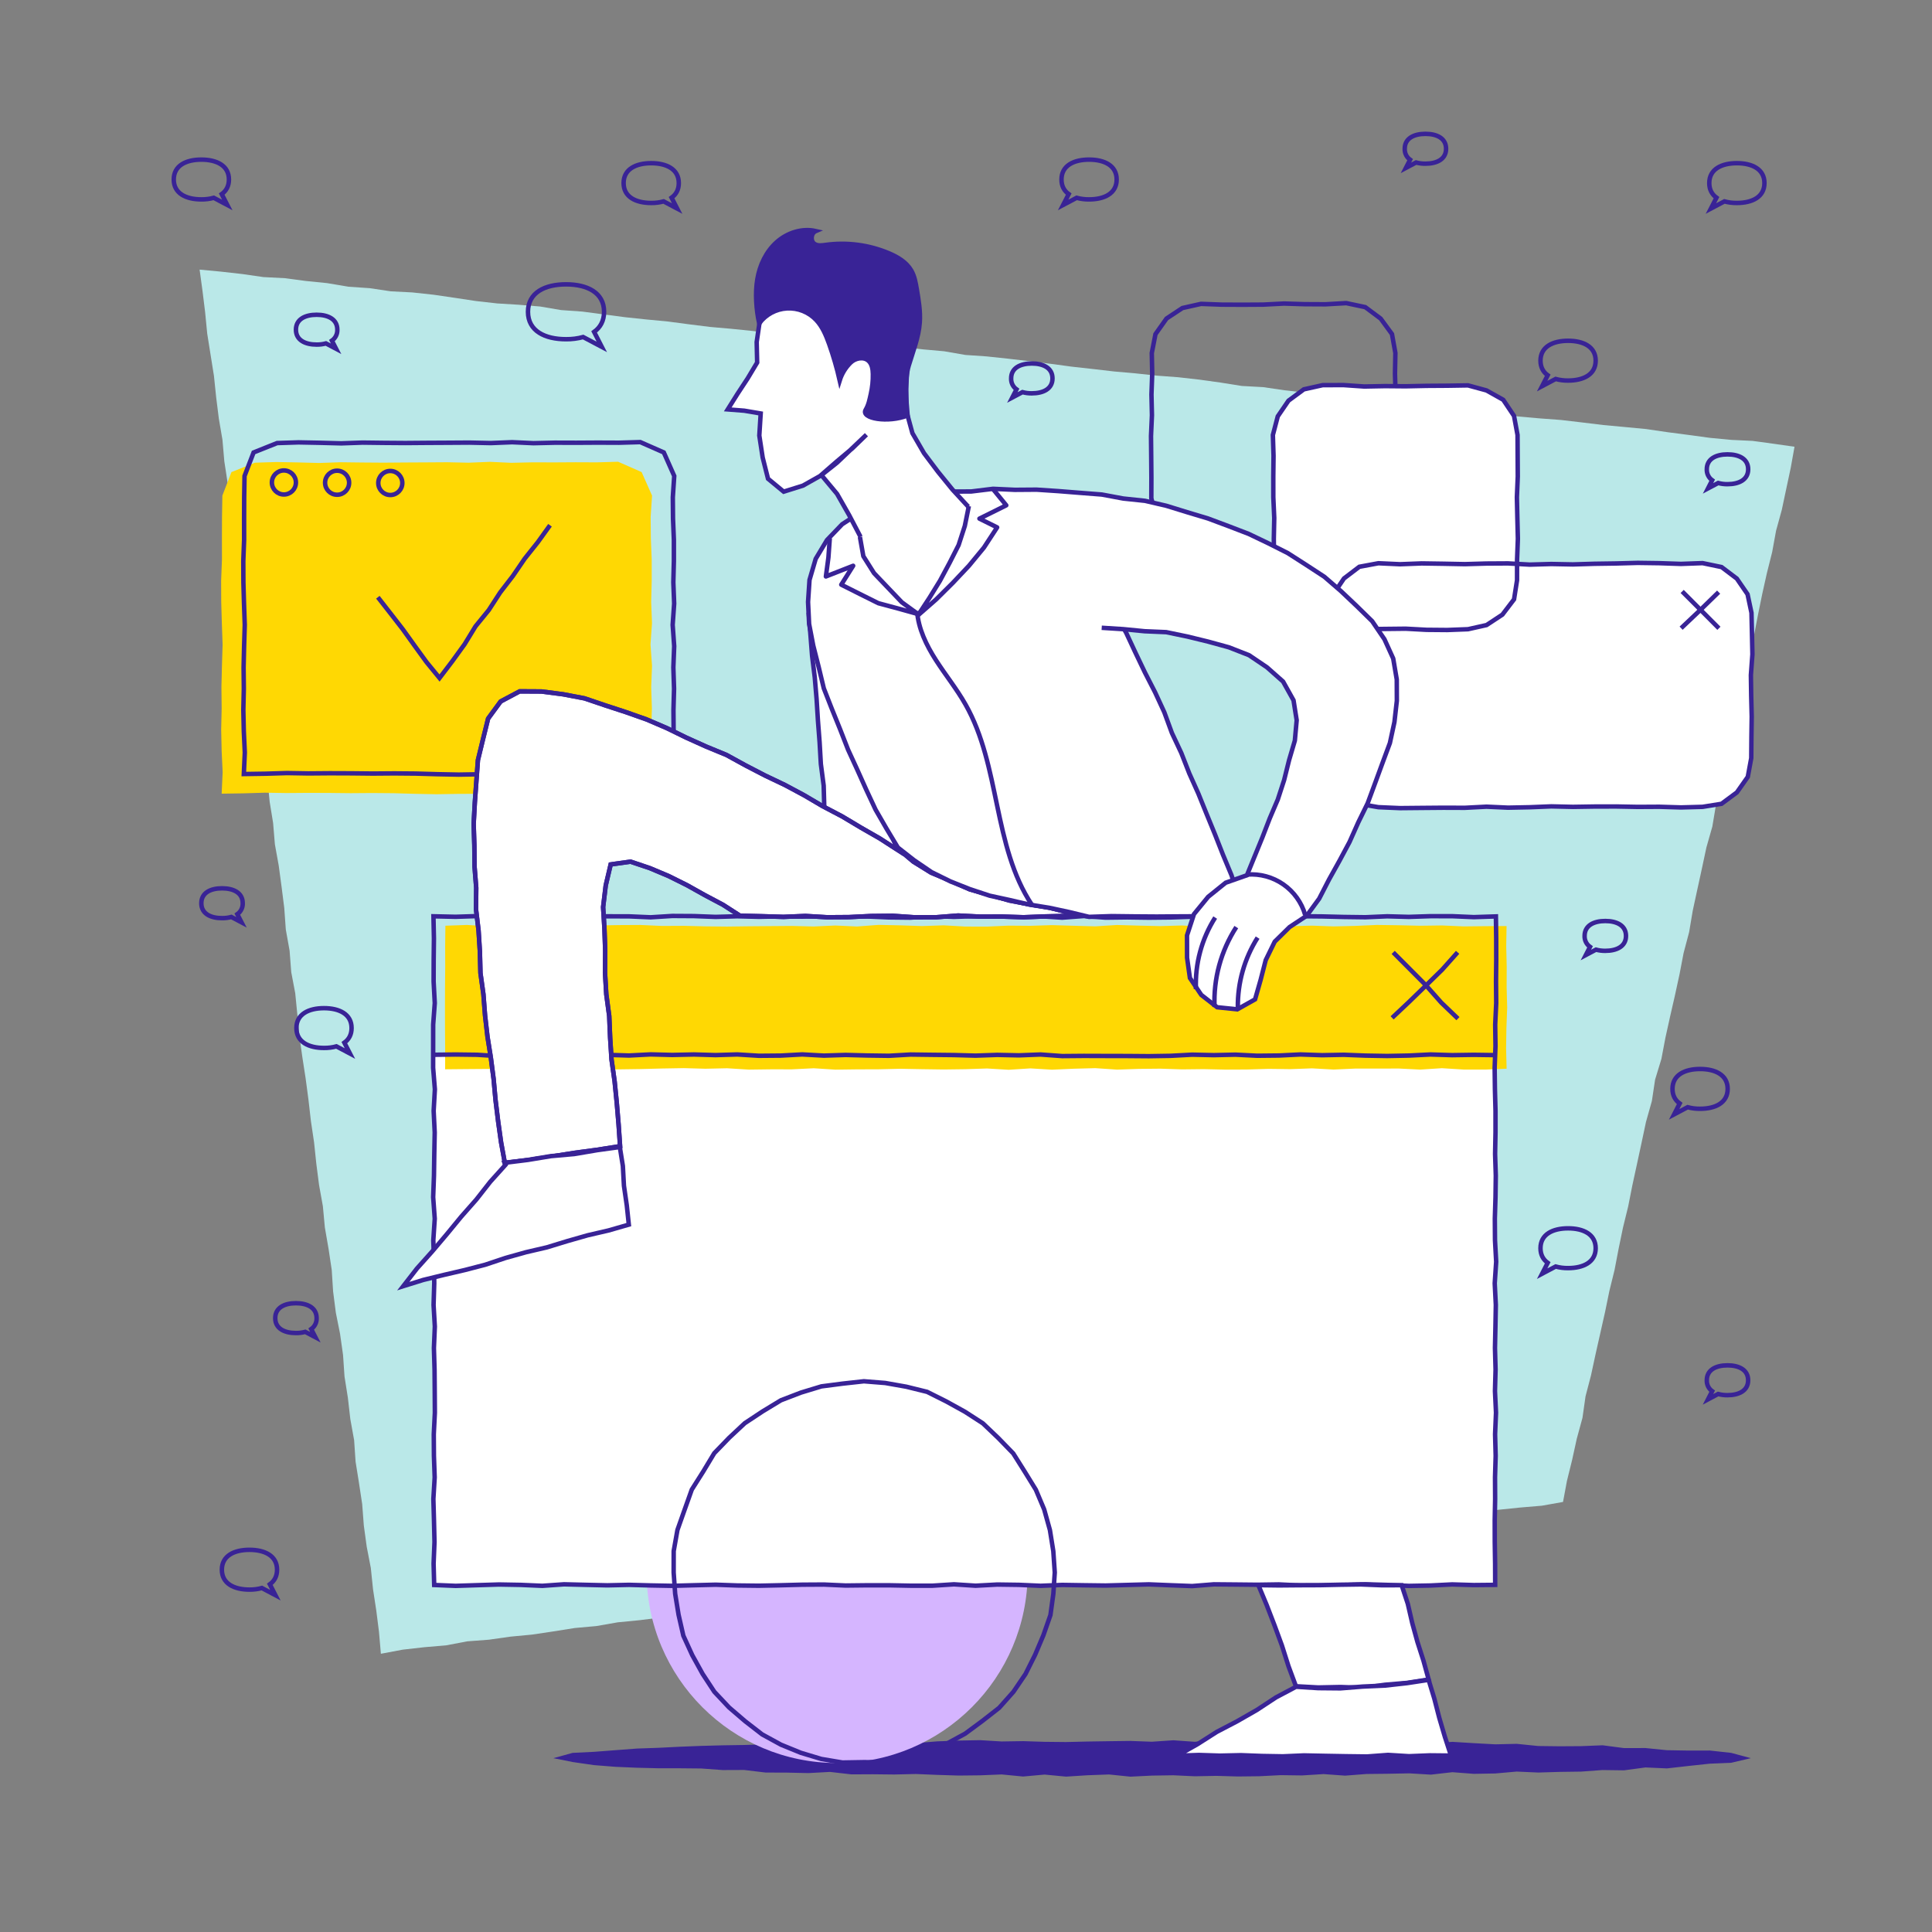 <svg width="303" height="303" viewBox="0 0 303 303" fill="none" xmlns="http://www.w3.org/2000/svg">
<rect x="0" y="0" width="303" height="303" fill="#808080" stroke="none"/>
<g clip-path="url(#clip0_398_2302)">
<path d="M31.305 42.285L34.638 42.599L37.972 42.975L41.297 43.454L44.654 43.628L47.982 44.067L51.322 44.405L54.636 44.967L57.988 45.196L61.31 45.691L64.668 45.862L68.004 46.224L71.327 46.71L74.649 47.213L77.984 47.588L81.339 47.794L84.685 48.068L87.999 48.63L91.351 48.868L94.678 49.309L98.007 49.745L101.345 50.099L104.687 50.417L108.016 50.856L111.346 51.273L114.691 51.566L118.03 51.907L121.363 52.308L124.717 52.519L128.028 53.119L131.362 53.505L134.71 53.761L138.062 54.001L141.392 54.422L144.729 54.79L148.072 55.09L151.385 55.666L154.738 55.896L158.075 56.251L161.41 56.64L164.741 57.054L168.069 57.503L171.404 57.873L174.737 58.26L178.083 58.555L181.419 58.912L184.769 59.162L188.104 59.539L191.43 60.001L194.749 60.53L198.105 60.715L201.428 61.202L204.762 61.585L208.105 61.907L211.451 62.194L214.796 62.48L218.108 63.06L221.443 63.453L224.786 63.763L228.121 64.143L231.452 64.568L234.796 64.873L238.123 65.32L241.469 65.616L244.819 65.866L248.153 66.257L251.486 66.663L254.829 66.971L258.17 67.29L261.495 67.778L264.824 68.213L268.152 68.666L271.494 68.987L274.855 69.146L278.184 69.599L281.437 70.064L280.853 73.333L280.146 76.649L279.442 79.965L278.543 83.238L277.935 86.577L277.109 89.866L276.371 93.175L275.694 96.497L275.056 99.827L274.113 103.091L273.392 106.405L272.907 109.769L272.1 113.062L271.222 116.341L270.495 119.653L269.885 122.988L269.111 126.289L268.548 129.636L267.619 132.903L266.912 136.218L266.189 139.531L265.473 142.843L264.909 146.192L264.041 149.472L263.403 152.802L262.683 156.115L261.927 159.42L261.195 162.731L260.563 166.064L259.573 169.317L259.067 172.676L258.146 175.945L257.442 179.261L256.727 182.576L256.007 185.889L255.349 189.216L254.541 192.51L253.853 195.831L253.216 199.162L252.404 202.454L251.723 205.776L250.978 209.084L250.233 212.392L249.519 215.706L248.661 218.99L248.184 222.357L247.29 225.633L246.565 228.946L245.75 232.238L245.132 235.553L241.804 236.145L238.416 236.43L235.036 236.779L231.669 237.229L228.302 237.68L224.946 238.21L221.555 238.479L218.195 238.995L214.825 239.409L211.473 239.986L208.107 240.44L204.712 240.675L201.349 241.153L197.987 241.642L194.626 242.14L191.245 242.491L187.886 242.992L184.495 243.268L181.141 243.814L177.753 244.111L174.405 244.709L171.023 245.03L167.642 245.37L164.288 245.931L160.9 246.213L157.558 246.848L154.182 247.233L150.803 247.59L147.441 248.071L144.064 248.453L140.703 248.947L137.332 249.372L133.952 249.713L130.599 250.285L127.225 250.685L123.866 251.193L120.499 251.643L117.113 251.949L113.746 252.402L110.383 252.894L106.989 253.127L103.633 253.68L100.264 254.103L96.88 254.433L93.531 255.019L90.144 255.324L86.787 255.858L83.426 256.36L80.043 256.68L76.677 257.159L73.286 257.414L69.94 258.048L66.552 258.335L63.174 258.718L59.735 259.364L59.435 255.911L59.011 252.571L58.502 249.243L58.154 245.893L57.514 242.582L57.058 239.247L56.802 235.884L56.297 232.555L55.766 229.229L55.538 225.864L54.94 222.546L54.557 219.202L54.03 215.875L53.802 212.51L53.33 209.177L52.67 205.867L52.241 202.529L52.026 199.161L51.524 195.831L50.949 192.51L50.635 189.156L50.037 185.84L49.608 182.5L49.256 179.15L48.761 175.82L48.377 172.474L47.935 169.137L47.42 165.808L46.954 162.474L46.634 159.12L46.302 155.769L45.675 152.455L45.417 149.094L44.823 145.777L44.583 142.413L44.16 139.073L43.711 135.737L43.111 132.419L42.831 129.061L42.291 125.737L41.962 122.384L41.528 119.045L40.968 115.724L40.649 112.369L40.156 109.038L39.688 105.703L39.103 102.386L38.689 99.043L38.22 95.709L37.842 92.363L37.47 89.016L37.039 85.676L36.627 82.335L35.993 79.021L35.688 75.664L35.179 72.336L34.889 68.979L34.322 65.657L33.903 62.316L33.556 58.964L33.025 55.638L32.497 52.311L32.17 48.957L31.758 45.614L31.305 42.285Z" fill="#BAE8E8"/>
<path d="M88.771 44.594C92.066 44.594 94.737 45.867 94.737 48.894C94.737 50.319 94.147 51.354 93.177 52.053L94.382 54.403L91.457 52.859C90.582 53.096 89.678 53.211 88.771 53.2C85.475 53.2 82.804 51.928 82.804 48.899C82.804 45.871 85.475 44.594 88.771 44.594Z" stroke="#392396" stroke-width="0.701" stroke-miterlimit="10"/>
<path d="M31.576 25.033C33.961 25.033 35.904 25.956 35.904 28.151C35.904 29.183 35.474 29.935 34.772 30.442L35.646 32.146L33.525 31.024C32.89 31.196 32.234 31.279 31.576 31.271C29.191 31.271 27.25 30.348 27.25 28.152C27.25 25.957 29.187 25.033 31.576 25.033Z" stroke="#392396" stroke-width="0.701" stroke-miterlimit="10"/>
<path d="M50.814 158.114C53.198 158.114 55.14 159.037 55.14 161.232C55.14 162.266 54.712 163.017 54.008 163.523L54.883 165.228L52.762 164.105C52.127 164.277 51.471 164.36 50.814 164.352C48.429 164.352 46.486 163.429 46.486 161.234C46.486 159.039 48.423 158.114 50.814 158.114Z" stroke="#392396" stroke-width="0.701" stroke-miterlimit="10"/>
<path d="M39.123 243.062C41.508 243.062 43.451 243.985 43.451 246.18C43.451 247.214 43.022 247.965 42.319 248.471L43.193 250.176L41.072 249.053C40.437 249.226 39.781 249.309 39.123 249.302C36.739 249.302 34.796 248.377 34.796 246.182C34.796 243.986 36.733 243.062 39.123 243.062Z" stroke="#392396" stroke-width="0.701" stroke-miterlimit="10"/>
<path d="M251.763 144.443C249.97 144.443 248.517 145.134 248.517 146.781C248.504 147.115 248.575 147.448 248.723 147.747C248.871 148.047 249.092 148.305 249.366 148.498L248.711 149.777L250.301 148.936C250.778 149.065 251.27 149.127 251.763 149.121C253.555 149.121 255.008 148.429 255.008 146.782C255.008 145.136 253.555 144.443 251.763 144.443Z" stroke="#392396" stroke-width="0.701" stroke-miterlimit="10"/>
<path d="M270.926 71.261C269.134 71.261 267.68 71.954 267.68 73.601C267.667 73.934 267.737 74.266 267.884 74.566C268.031 74.866 268.25 75.124 268.522 75.318L267.874 76.592L269.465 75.75C269.941 75.878 270.433 75.941 270.926 75.935C272.719 75.935 274.171 75.242 274.171 73.597C274.171 71.951 272.719 71.261 270.926 71.261Z" stroke="#392396" stroke-width="0.701" stroke-miterlimit="10"/>
<path d="M34.822 139.316C36.615 139.316 38.067 140.009 38.067 141.655C38.08 141.99 38.009 142.322 37.861 142.622C37.712 142.922 37.492 143.18 37.218 143.372L37.875 144.65L36.284 143.809C35.808 143.938 35.316 144 34.822 143.994C33.029 143.994 31.576 143.301 31.576 141.655C31.576 140.01 33.029 139.316 34.822 139.316Z" stroke="#392396" stroke-width="0.701" stroke-miterlimit="10"/>
<path d="M46.41 204.385C48.203 204.385 49.656 205.078 49.656 206.725C49.669 207.059 49.598 207.391 49.45 207.691C49.301 207.99 49.081 208.249 48.808 208.442L49.463 209.72L47.872 208.878C47.396 209.007 46.904 209.069 46.41 209.063C44.619 209.063 43.166 208.37 43.166 206.725C43.166 205.079 44.619 204.385 46.41 204.385Z" stroke="#392396" stroke-width="0.701" stroke-miterlimit="10"/>
<path d="M102.129 25.592C104.514 25.592 106.457 26.517 106.457 28.712C106.457 29.744 106.028 30.495 105.325 31.001L106.199 32.706L104.078 31.584C103.443 31.756 102.787 31.84 102.129 31.832C99.745 31.832 97.802 30.909 97.802 28.713C97.802 26.518 99.738 25.592 102.129 25.592Z" stroke="#392396" stroke-width="0.701" stroke-miterlimit="10"/>
<path d="M49.658 49.365C51.449 49.365 52.903 50.058 52.903 51.705C52.915 52.039 52.845 52.371 52.696 52.671C52.548 52.971 52.327 53.229 52.054 53.422L52.71 54.7L51.118 53.858C50.642 53.987 50.151 54.05 49.658 54.043C47.865 54.043 46.412 53.35 46.412 51.705C46.412 50.059 47.864 49.365 49.658 49.365Z" stroke="#392396" stroke-width="0.701" stroke-miterlimit="10"/>
<path d="M170.802 25.033C168.417 25.033 166.476 25.956 166.476 28.151C166.476 29.183 166.896 29.935 167.608 30.442L166.732 32.146L168.853 31.024C169.488 31.196 170.144 31.279 170.802 31.271C173.186 31.271 175.129 30.348 175.129 28.152C175.129 25.957 173.192 25.033 170.802 25.033Z" stroke="#392396" stroke-width="0.701" stroke-miterlimit="10"/>
<path d="M223.553 20.993C221.761 20.993 220.307 21.686 220.307 23.331C220.294 23.665 220.363 23.997 220.51 24.297C220.657 24.597 220.877 24.856 221.149 25.049L220.494 26.327L222.085 25.486C222.561 25.614 223.053 25.676 223.546 25.671C225.338 25.671 226.791 24.978 226.791 23.331C226.791 21.684 225.345 20.993 223.553 20.993Z" stroke="#392396" stroke-width="0.701" stroke-miterlimit="10"/>
<path d="M245.925 53.446C243.541 53.446 241.598 54.369 241.598 56.564C241.598 57.597 242.027 58.347 242.73 58.854L241.856 60.558L243.977 59.436C244.612 59.607 245.267 59.69 245.925 59.683C248.31 59.683 250.253 58.76 250.253 56.564C250.253 54.369 248.316 53.446 245.925 53.446Z" stroke="#392396" stroke-width="0.701" stroke-miterlimit="10"/>
<path d="M272.395 25.592C270.01 25.592 268.068 26.517 268.068 28.712C268.068 29.745 268.497 30.495 269.2 31.002L268.324 32.706L270.445 31.584C271.081 31.756 271.737 31.84 272.395 31.832C274.78 31.832 276.721 30.909 276.721 28.713C276.721 26.518 274.784 25.592 272.395 25.592Z" stroke="#392396" stroke-width="0.701" stroke-miterlimit="10"/>
<path d="M245.925 192.642C243.541 192.642 241.598 193.565 241.598 195.76C241.598 196.794 242.027 197.545 242.73 198.051L241.856 199.755L243.977 198.633C244.612 198.805 245.267 198.888 245.925 198.88C248.31 198.88 250.253 197.957 250.253 195.762C250.253 193.566 248.316 192.642 245.925 192.642Z" stroke="#392396" stroke-width="0.701" stroke-miterlimit="10"/>
<path d="M266.626 167.653C264.241 167.653 262.3 168.576 262.3 170.771C262.3 171.805 262.728 172.556 263.43 173.062L262.557 174.767L264.678 173.644C265.312 173.816 265.968 173.899 266.626 173.891C269.011 173.891 270.954 172.968 270.954 170.773C270.954 168.578 269.016 167.653 266.626 167.653Z" stroke="#392396" stroke-width="0.701" stroke-miterlimit="10"/>
<path d="M270.926 214.13C269.134 214.13 267.68 214.821 267.68 216.468C267.667 216.802 267.737 217.134 267.884 217.434C268.031 217.734 268.25 217.993 268.522 218.187L267.867 219.465L269.458 218.623C269.934 218.752 270.426 218.815 270.919 218.809C272.712 218.809 274.164 218.116 274.164 216.47C274.164 214.823 272.719 214.13 270.926 214.13Z" stroke="#392396" stroke-width="0.701" stroke-miterlimit="10"/>
<path d="M161.824 57.008C160.032 57.008 158.58 57.699 158.58 59.346C158.566 59.68 158.636 60.012 158.783 60.312C158.93 60.612 159.149 60.871 159.421 61.064L158.765 62.342L160.356 61.501C160.832 61.63 161.324 61.693 161.817 61.687C163.61 61.687 165.063 60.994 165.063 59.347C165.063 57.7 163.617 57.008 161.824 57.008Z" stroke="#392396" stroke-width="0.701" stroke-miterlimit="10"/>
<path d="M102.035 124.345L98.762 124.421L95.397 124.572L92.03 124.324L88.664 124.565L85.297 124.3L81.93 124.306L78.564 124.54L75.197 124.492L71.83 124.506L68.464 124.562L65.097 124.498L61.732 124.401L58.365 124.372L54.998 124.397L51.632 124.36L48.265 124.349L44.897 124.376L41.53 124.32L38.164 124.422L34.763 124.473L34.918 121.105L34.761 117.767L34.689 114.432L34.763 111.094L34.728 107.759L34.807 104.423L34.911 101.085L34.793 97.75L34.696 94.412L34.681 91.077L34.811 87.74L34.806 84.402L34.818 81.065L34.874 77.728L36.297 74.038L39.986 72.566L43.336 72.458L46.686 72.522L50.035 72.611L53.385 72.493L56.735 72.535L60.085 72.56L63.435 72.533L66.786 72.516L70.136 72.494L73.486 72.567L76.835 72.43L80.185 72.584L83.535 72.507L86.886 72.518L90.236 72.497L93.588 72.511L96.939 72.415L100.628 74.038L102.265 77.728L102.042 81.064L102.073 84.401L102.209 87.737L102.21 91.074L102.125 94.41L102.255 97.746L102.018 101.081L102.259 104.418L102.128 107.754L102.237 111.092L102.143 114.429L102.17 117.766L102.15 121.103L102.035 124.345Z" fill="#FFD803"/>
<path d="M211.139 85.783L207.884 85.874L204.63 85.773L201.375 85.791L198.12 85.727L194.865 85.732L191.611 85.787L188.355 85.71L185.406 85.261L182.861 83.635L181.317 81.058L180.564 78.143L180.575 74.889L180.547 71.634L180.515 68.378L180.661 65.124L180.586 61.869L180.704 58.615L180.638 55.359L181.216 52.402L182.95 49.954L185.436 48.312L188.355 47.657L191.609 47.776L194.864 47.791L198.118 47.772L201.373 47.606L204.628 47.708L207.883 47.724L211.139 47.539L214.117 48.169L216.531 49.967L218.305 52.391L218.841 55.359L218.778 58.614L218.875 61.868L218.895 65.123L218.702 68.377L218.801 71.631L218.735 74.887L218.837 78.143L218.298 81.109L216.681 83.685L214.121 85.342L211.139 85.783Z" stroke="#392396" stroke-width="0.701" stroke-miterlimit="10"/>
<path d="M230.231 98.643L226.978 98.736L223.722 98.633L220.468 98.652L217.213 98.587L213.959 98.594L210.703 98.647L207.449 98.57L204.5 98.121L201.955 96.497L200.411 93.919L199.656 91.004L199.669 87.749L199.641 84.495L199.608 81.24L199.753 77.986L199.68 74.731L199.798 71.476L199.732 68.22L200.31 65.264L202.042 62.815L204.529 61.174L207.449 60.519L210.703 60.638L213.957 60.653L217.212 60.634L220.466 60.468L223.721 60.571L226.977 60.586L230.231 60.401L233.211 61.029L235.625 62.828L237.399 65.252L237.935 68.22L237.872 71.474L237.969 74.73L237.988 77.985L237.796 81.239L237.894 84.493L237.827 87.749L237.931 91.004L237.392 93.969L235.775 96.547L233.213 98.204L230.231 98.643Z" fill="white"/>
<path d="M267.019 126.539L263.63 126.631L260.241 126.529L256.851 126.547L253.462 126.483L250.073 126.49L246.684 126.543L243.295 126.466L239.906 126.602L236.517 126.668L233.128 126.515L229.737 126.69L226.348 126.678L222.958 126.707L219.568 126.739L216.178 126.594L213.204 126.079L210.767 124.308L209.046 121.852L208.453 118.899L208.533 115.645L208.552 112.39L208.475 109.136L208.595 105.882L208.611 102.626L208.59 99.371L208.425 96.115L209.108 93.188L210.78 90.718L213.184 88.89L216.178 88.334L219.567 88.49L222.956 88.361L226.345 88.411L229.734 88.476L233.124 88.379L236.513 88.359L239.902 88.55L243.291 88.454L246.68 88.519L250.069 88.417L253.46 88.368L256.849 88.277L260.238 88.324L263.628 88.438L267.019 88.315L269.994 88.933L272.39 90.744L274.072 93.195L274.688 96.115L274.764 99.37L274.834 102.624L274.594 105.879L274.642 109.135L274.724 112.389L274.677 115.644L274.651 118.899L274.11 121.837L272.396 124.276L269.986 126.062L267.019 126.539Z" fill="white"/>
<path d="M267.019 126.539L263.63 126.631L260.241 126.529L256.851 126.547L253.462 126.483L250.073 126.49L246.684 126.543L243.295 126.466L239.906 126.602L236.517 126.668L233.128 126.515L229.737 126.69L226.348 126.678L222.958 126.707L219.568 126.739L216.178 126.594L213.204 126.079L210.767 124.308L209.046 121.852L208.453 118.899L208.533 115.645L208.552 112.39L208.475 109.136L208.595 105.882L208.611 102.626L208.59 99.371L208.425 96.115L209.108 93.188L210.78 90.718L213.184 88.89L216.178 88.334L219.567 88.49L222.956 88.361L226.345 88.411L229.734 88.476L233.124 88.379L236.513 88.359L239.902 88.55L243.291 88.454L246.68 88.519L250.069 88.417L253.46 88.368L256.849 88.277L260.238 88.324L263.628 88.438L267.019 88.315L269.994 88.933L272.39 90.744L274.072 93.195L274.688 96.115L274.764 99.37L274.834 102.624L274.594 105.879L274.642 109.135L274.724 112.389L274.677 115.644L274.651 118.899L274.11 121.837L272.396 124.276L269.986 126.062L267.019 126.539Z" stroke="#392396" stroke-width="0.701" stroke-miterlimit="10"/>
<path d="M230.231 98.681L226.978 98.805L223.722 98.777L220.468 98.601L217.213 98.636L213.959 98.673L210.703 98.749L207.448 98.819L204.549 98.004L202.059 96.393L200.327 93.954L199.791 91.004L199.816 87.749L199.775 84.495L199.844 81.24L199.697 77.986L199.694 74.732L199.732 71.476L199.628 68.22L200.395 65.299L202.072 62.843L204.483 61.063L207.448 60.404L210.703 60.394L213.957 60.617L217.212 60.555L220.466 60.583L223.721 60.514L226.976 60.493L230.231 60.441L233.126 61.23L235.752 62.7L237.448 65.232L237.998 68.22L238.015 71.474L238.035 74.73L237.897 77.985L237.969 81.239L238.051 84.493L237.925 87.749L237.921 91.004L237.451 93.995L235.622 96.395L233.142 98.03L230.231 98.681Z" stroke="#392396" stroke-width="0.701" stroke-miterlimit="10"/>
<path d="M274.581 275.738L271.492 276.464L268.128 276.604L264.781 276.963L261.43 277.343L258.053 277.193L254.702 277.646L251.332 277.6L247.973 277.844L244.606 277.89L241.242 277.99L237.871 277.84L234.512 278.137L231.146 278.195L227.776 277.938L224.416 278.32L221.046 278.119L217.681 278.182L214.314 278.219L210.952 278.479L207.584 278.233L204.219 278.446L200.853 278.401L197.488 278.572L194.121 278.61L190.755 278.513L187.388 278.578L184.02 278.421L180.653 278.471L177.287 278.639L173.922 278.293L170.556 278.418L167.188 278.632L163.824 278.31L160.456 278.617L157.091 278.29L153.724 278.428L150.358 278.465L146.992 278.359L143.627 278.22L140.26 278.299L136.894 278.262L133.527 278.279L130.167 277.893L126.797 278.077L123.433 278.004L120.065 277.991L116.709 277.589L113.341 277.603L109.983 277.356L106.616 277.324L103.248 277.321L99.883 277.238L96.519 277.094L93.162 276.827L89.828 276.347L86.785 275.738L89.804 274.907L93.171 274.742L96.526 274.484L99.883 274.229L103.247 274.113L106.609 273.944L109.973 273.812L113.338 273.723L116.704 273.671L120.067 273.567L123.434 273.547L126.795 273.293L130.166 273.55L133.527 273.241L136.897 273.476L140.26 273.24L143.627 273.371L146.991 273.101L150.355 272.975L153.721 272.913L157.09 273.118L160.455 273.066L163.821 273.173L167.187 273.208L170.553 273.128L173.92 273.077L177.287 273.034L180.653 273.159L184.02 272.93L187.385 273.171L190.753 272.795L194.119 272.92L197.484 273.104L200.851 272.951L204.216 273.261L207.581 273.302L210.949 273.105L214.314 273.184L217.683 273.058L221.046 273.254L224.41 273.443L227.781 273.177L231.144 273.383L234.506 273.567L237.874 273.49L241.234 273.831L244.599 273.873L247.966 273.853L251.338 273.717L254.691 274.155L258.059 274.149L261.413 274.487L264.779 274.545L268.153 274.538L271.504 274.907L274.581 275.738Z" fill="#392396"/>
<path d="M105.51 121.266L102.239 121.343L98.872 121.495L95.507 121.246L92.14 121.486L88.774 121.222L85.407 121.227L82.04 121.462L78.674 121.413L75.307 121.429L71.94 121.485L68.574 121.419L65.208 121.322L61.842 121.293L58.475 121.319L55.108 121.283L51.74 121.27L48.374 121.297L45.007 121.241L41.639 121.343L38.24 121.394L38.394 118.025L38.237 114.688L38.164 111.352L38.24 108.017L38.205 104.679L38.283 101.344L38.387 98.008L38.268 94.671L38.173 91.335L38.157 87.998L38.286 84.66L38.282 81.325L38.295 77.986L38.351 74.649L39.772 70.959L43.461 69.487L46.811 69.379L50.162 69.444L53.512 69.531L56.862 69.415L60.212 69.456L63.562 69.481L66.911 69.454L70.261 69.437L73.611 69.416L76.961 69.488L80.311 69.352L83.662 69.506L87.012 69.429L90.362 69.439L93.713 69.419L97.064 69.433L100.415 69.336L104.105 70.959L105.742 74.649L105.519 77.986L105.548 81.322L105.686 84.658V87.995L105.6 91.331L105.732 94.666L105.495 98.004L105.735 101.339L105.604 104.677L105.714 108.014L105.62 111.35L105.646 114.687L105.625 118.024L105.51 121.266Z" stroke="#392396" stroke-width="0.701" stroke-miterlimit="10"/>
<path d="M131.288 276.501C147.792 276.501 161.17 263.123 161.17 246.62C161.17 230.116 147.792 216.738 131.288 216.738C114.785 216.738 101.406 230.116 101.406 246.62C101.406 263.123 114.785 276.501 131.288 276.501Z" fill="#D5B5FF"/>
<path d="M234.49 248.558L231.141 248.59L227.744 248.488L224.346 248.658L220.95 248.721L217.552 248.564L214.155 248.467L210.757 248.593L207.36 248.658L203.964 248.651L200.566 248.489L197.169 248.539L193.771 248.503L190.374 248.474L186.976 248.746L183.58 248.619L180.182 248.48L176.786 248.571L173.389 248.663L169.993 248.62L166.595 248.567L163.198 248.705L159.8 248.554L156.404 248.508L153.006 248.691L149.609 248.473L146.213 248.69L142.815 248.689L139.418 248.624H136.02L132.623 248.662L129.225 248.509L125.828 248.529L122.43 248.619L119.033 248.693L115.635 248.654L112.238 248.533L108.84 248.617L105.442 248.71L102.045 248.647L98.647 248.555L95.25 248.631L91.852 248.554L88.455 248.471L85.056 248.708L81.658 248.562L78.261 248.501L74.862 248.606L71.463 248.714L68.095 248.576L68.002 245.284L68.143 241.96L68.063 238.636L67.967 235.312L68.172 231.989L68.053 228.665L68.03 225.341L68.2 222.018L68.179 218.693L68.152 215.368L68.051 212.045L68.196 208.721L67.998 205.396L68.105 202.073L68.071 198.748L67.957 195.424L68.183 192.101L67.935 188.776L68.061 185.453L68.11 182.128L68.178 178.804L68.011 175.479L68.203 172.154L67.928 168.829L67.973 165.41L71.462 165.373L74.859 165.626L78.257 165.444L81.653 165.455L85.05 165.494L88.448 165.383L91.845 165.496L95.243 165.385L98.639 165.407L102.037 165.618L105.434 165.573L108.832 165.488L112.229 165.425L115.627 165.42L119.023 165.428L122.42 165.574L125.816 165.365L129.214 165.383L132.61 165.512L136.008 165.414L139.405 165.5L142.803 165.431L146.199 165.469L149.596 165.403L152.994 165.465L156.39 165.445L159.787 165.592L163.185 165.63L166.583 165.371L169.98 165.507L173.378 165.396L176.775 165.406L180.173 165.48L183.57 165.41L186.968 165.629L190.365 165.376L193.763 165.626L197.16 165.587L200.558 165.633L203.955 165.598L207.353 165.484L210.75 165.481L214.148 165.449L217.547 165.613L220.944 165.49L224.343 165.407L227.741 165.438L231.14 165.522L234.494 165.549L234.623 168.827L234.533 172.15L234.642 175.475L234.64 178.799L234.494 182.123L234.634 185.446L234.652 188.77L234.658 192.094L234.623 195.418L234.655 198.743L234.494 202.066L234.541 205.391L234.41 208.715L234.453 212.038L234.543 215.363V218.687L234.478 222.011L234.588 225.335L234.543 228.658L234.438 231.983L234.463 235.308L234.65 238.632L234.421 241.957L234.593 245.283L234.49 248.558Z" fill="white"/>
<path d="M236.286 167.611L232.931 167.744L229.533 167.739L226.136 167.528L222.738 167.746L219.342 167.579L215.945 167.591L212.547 167.588L209.15 167.739L205.752 167.553L202.356 167.677L198.959 167.632L195.561 167.732L192.163 167.748L188.766 167.674L185.368 167.712L181.972 167.603L178.576 167.636L175.179 167.75L171.781 167.521L168.384 167.611L164.987 167.762L161.59 167.558L158.192 167.776L154.796 167.573L151.399 167.684L148.001 167.729L144.605 167.682L141.206 167.617L137.809 167.698L134.413 167.708L131.015 167.754L127.617 167.538L124.22 167.705L120.822 167.704L117.425 167.748L114.027 167.538L110.63 167.612L107.231 167.518L103.833 167.576L100.436 167.663L97.038 167.711L93.641 167.733L90.243 167.704L86.846 167.58L83.448 167.523L80.049 167.727L76.652 167.64L73.253 167.666L69.812 167.698L69.816 164.443L69.792 161.234L69.785 158.024L69.795 154.813L69.824 151.604L69.815 148.393L69.854 145.182L73.251 145.061L76.647 145.276L80.045 145.11L83.443 145.304L86.84 145.179L90.238 145.296L93.634 145.143L97.031 145.082L100.429 145.063L103.826 145.217L107.224 145.199L110.62 145.283L114.018 145.317L117.415 145.272L120.813 145.244L124.209 145.217L127.606 145.303L131.002 145.148L134.4 145.305L137.797 145.05L141.194 145.124L144.591 145.237L147.989 145.122L151.385 145.312L154.782 145.321L158.18 145.169L161.577 145.197L164.975 145.088L168.372 145.189L171.769 145.282L175.166 145.067L178.564 145.165L181.961 145.244L185.359 145.143L188.756 145.318L192.155 145.289L195.553 145.211L198.95 145.05L202.348 145.262L205.745 145.169L209.143 145.291L212.54 145.211L215.938 145.06L219.335 145.108L222.734 145.186L226.132 145.14L229.531 145.29L232.928 145.253L236.278 145.235L236.226 148.391L236.3 151.602L236.289 154.812L236.375 158.022L236.254 161.232L236.204 164.442L236.286 167.611Z" fill="#FFD803"/>
<path d="M234.49 248.558L231.141 248.59L227.744 248.488L224.346 248.658L220.95 248.721L217.552 248.564L214.155 248.467L210.757 248.593L207.36 248.658L203.964 248.651L200.566 248.489L197.169 248.539L193.771 248.504L190.374 248.474L186.976 248.746L183.58 248.619L180.182 248.48L176.786 248.571L173.389 248.663L169.993 248.62L166.595 248.567L163.198 248.705L159.8 248.554L156.404 248.508L153.006 248.691L149.609 248.473L146.213 248.69L142.815 248.689L139.418 248.624H136.02L132.623 248.662L129.225 248.509L125.828 248.529L122.43 248.619L119.033 248.693L115.635 248.654L112.238 248.533L108.84 248.617L105.442 248.71L102.045 248.647L98.647 248.555L95.25 248.631L91.852 248.554L88.455 248.471L85.056 248.708L81.658 248.562L78.261 248.501L74.862 248.606L71.463 248.714L68.095 248.576L68.002 245.227L68.143 241.846L68.063 238.465L67.967 235.085L68.172 231.704L68.053 228.323L68.03 224.942L68.2 221.562L68.179 218.181L68.152 214.799L68.051 211.418L68.196 208.038L67.998 204.657L68.105 201.276L68.071 197.894L67.957 194.513L68.183 191.133L67.935 187.751L68.061 184.37L68.11 180.988L68.178 177.607L68.011 174.225L68.203 170.844L67.928 167.464L67.932 164.082L67.935 160.701L68.186 157.319L68.005 153.937L68.015 150.556L68.054 147.172L67.98 143.705L71.462 143.782L74.859 143.673L78.257 143.694L81.653 143.905L85.05 143.861L88.448 143.775L91.845 143.713L95.243 143.708L98.639 143.715L102.037 143.862L105.434 143.651L108.832 143.671L112.229 143.799L115.627 143.701L119.023 143.786L122.42 143.717L125.816 143.755L129.214 143.689L132.61 143.751L136.008 143.733L139.405 143.879L142.803 143.917L146.199 143.658L149.596 143.795L152.994 143.682L156.39 143.692L159.787 143.768L163.185 143.698L166.583 143.917L169.98 143.664L173.378 143.914L176.775 143.873L180.173 143.919L183.57 143.884L186.968 143.771L190.365 143.768L193.763 143.736L197.16 143.9L200.558 143.776L203.955 143.694L207.353 143.726L210.75 143.809L214.148 143.853L217.547 143.706L220.944 143.796L224.343 143.687L227.741 143.689L231.14 143.835L234.606 143.723L234.652 147.171L234.658 150.552L234.623 153.932L234.655 157.313L234.494 160.694L234.541 164.075L234.41 167.455L234.453 170.836L234.543 174.217V177.599L234.478 180.979L234.588 184.36L234.543 187.741L234.438 191.121L234.463 194.504L234.649 197.884L234.421 201.266L234.593 204.647L234.532 208.028L234.459 211.41L234.553 214.791L234.459 218.173L234.621 221.553L234.477 224.934L234.568 228.316L234.467 231.697L234.485 235.079L234.421 238.461L234.428 241.843L234.481 245.225L234.49 248.558Z" stroke="#392396" stroke-width="0.701" stroke-miterlimit="10"/>
<path d="M218.495 149.365L221.059 151.938L223.621 154.513L226.032 157.24L228.654 159.757" fill="white"/>
<path d="M218.495 149.365L221.059 151.938L223.621 154.513L226.032 157.24L228.654 159.757" stroke="#392396" stroke-width="0.701" stroke-miterlimit="10"/>
<path d="M218.328 159.632L220.974 157.141L223.582 154.61L226.181 152.072L228.601 149.355" fill="white"/>
<path d="M218.328 159.632L220.974 157.141L223.582 154.61L226.181 152.072L228.601 149.355" stroke="#392396" stroke-width="0.701" stroke-miterlimit="10"/>
<path d="M263.818 92.757L266.701 95.645L269.58 98.538" fill="white"/>
<path d="M263.818 92.757L266.701 95.645L269.58 98.538" stroke="#392396" stroke-width="0.701" stroke-miterlimit="10"/>
<path d="M263.653 98.52L266.616 95.712L269.539 92.864" fill="white"/>
<path d="M263.653 98.52L266.616 95.712L269.539 92.864" stroke="#392396" stroke-width="0.701" stroke-miterlimit="10"/>
<path d="M68.064 165.42L71.461 165.382L74.859 165.425L78.256 165.639L81.652 165.524L85.05 165.5L88.447 165.379L91.845 165.533L95.242 165.435L98.638 165.54L102.036 165.365L105.433 165.451L108.831 165.378L112.229 165.474L115.626 165.372L119.022 165.581L122.42 165.552L125.816 165.369L129.213 165.556L132.609 165.448L136.007 165.535L139.405 165.582L142.802 165.387L146.198 165.43L149.596 165.466L152.993 165.559L156.389 165.442L159.787 165.512L163.184 165.382L166.582 165.627L169.979 165.598L173.377 165.609L176.775 165.616L180.172 165.643L183.57 165.588L186.967 165.407L190.365 165.48L193.762 165.406L197.16 165.575L200.557 165.54L203.955 165.375L207.352 165.488L210.75 165.424L214.147 165.554L217.546 165.612L220.944 165.547L224.343 165.378L227.74 165.481L231.139 165.431L234.538 165.477" fill="white"/>
<path d="M68.064 165.42L71.461 165.382L74.859 165.425L78.256 165.639L81.652 165.524L85.05 165.5L88.447 165.379L91.845 165.533L95.242 165.435L98.638 165.54L102.036 165.365L105.433 165.451L108.831 165.378L112.229 165.474L115.626 165.372L119.022 165.581L122.42 165.552L125.816 165.369L129.213 165.556L132.609 165.448L136.007 165.535L139.405 165.582L142.802 165.387L146.198 165.43L149.596 165.466L152.993 165.559L156.389 165.442L159.787 165.512L163.184 165.382L166.582 165.627L169.979 165.598L173.377 165.609L176.775 165.616L180.172 165.643L183.57 165.588L186.967 165.407L190.365 165.48L193.762 165.406L197.16 165.575L200.557 165.54L203.955 165.375L207.352 165.488L210.75 165.424L214.147 165.554L217.546 165.612L220.944 165.547L224.343 165.378L227.74 165.481L231.139 165.431L234.538 165.477" stroke="#392396" stroke-width="0.701" stroke-miterlimit="10"/>
<path d="M126.825 96.065L127.096 99.457L127.362 102.852L127.78 106.232L128.068 109.626L128.28 113.025L128.541 116.418L128.736 119.818L129.179 123.199L129.277 126.644L131.945 128.981L134.404 131.489L136.952 133.902L139.651 136.156L142.127 138.571L144.033 135.863L145.718 132.951" fill="white"/>
<path d="M126.825 96.065L127.096 99.457L127.362 102.852L127.78 106.232L128.068 109.626L128.28 113.025L128.541 116.418L128.736 119.818L129.179 123.199L129.277 126.644L131.945 128.981L134.404 131.489L136.952 133.902L139.651 136.156L142.127 138.571L144.033 135.863L145.718 132.951" stroke="#392396" stroke-width="0.701" stroke-miterlimit="10"/>
<path d="M140.717 133.013L140.871 133.359L137.988 131.502L135.019 129.798L132.078 128.04L129.044 126.449L126.09 124.714L123.071 123.098L119.977 121.624L116.937 120.048L113.931 118.4L110.76 117.093L107.639 115.686L104.559 114.183L101.41 112.832L98.177 111.691L94.923 110.627L91.677 109.526L88.31 108.885L84.924 108.445L81.499 108.426L78.52 110.011L76.554 112.692L75.747 115.945L74.954 119.2L74.709 122.538L74.468 125.874L74.285 129.215L74.393 132.561L74.423 135.905L74.688 139.241L74.651 142.591L75.051 145.917L75.263 149.254L75.349 152.605L75.813 155.922L76.071 159.257L76.453 162.581L76.979 165.887L77.412 169.203L77.717 172.536L78.123 175.856L78.588 179.168L79.175 182.384L82.792 181.953L86.411 181.396L90.029 180.814L93.659 180.326L97.248 179.756L97.016 176.375L96.73 172.968L96.389 169.565L95.908 166.174L95.69 162.759L95.546 159.339L95.086 155.943L94.885 152.527L94.915 149.1L94.797 145.683L94.589 142.261L94.999 138.858L95.775 135.57L98.898 135.135L101.936 136.159L104.886 137.403L107.754 138.831L110.554 140.396L113.395 141.902L116.057 143.615L119.463 143.694L122.886 143.797L126.309 143.653L129.73 143.856L133.153 143.832L136.576 143.663L139.997 143.626L143.42 143.86L146.843 143.853L150.264 143.584L153.687 143.757L157.11 143.745L160.532 143.855L163.957 143.723L167.379 143.643L170.792 143.615L167.674 143.132L164.584 142.351L161.441 141.833L158.313 141.234L155.248 140.366L152.083 139.477L149.083 138.133L146.039 136.872L143.238 135.131L140.717 133.013Z" fill="white"/>
<path d="M140.717 133.013L140.871 133.359L137.988 131.502L135.019 129.798L132.078 128.04L129.044 126.449L126.09 124.714L123.071 123.098L119.977 121.624L116.937 120.048L113.931 118.4L110.76 117.093L107.639 115.686L104.559 114.183L101.41 112.832L98.177 111.691L94.923 110.627L91.677 109.526L88.31 108.885L84.924 108.445L81.499 108.426L78.52 110.011L76.554 112.692L75.747 115.945L74.954 119.2L74.709 122.538L74.468 125.874L74.285 129.215L74.393 132.561L74.423 135.905L74.688 139.241L74.651 142.591L75.051 145.917L75.263 149.254L75.349 152.605L75.813 155.922L76.071 159.257L76.453 162.581L76.979 165.887L77.412 169.203L77.717 172.536L78.123 175.856L78.588 179.168L79.175 182.384L82.792 181.953L86.411 181.396L90.029 180.814L93.659 180.326L97.248 179.756L97.016 176.375L96.73 172.968L96.389 169.565L95.908 166.174L95.69 162.759L95.546 159.339L95.086 155.943L94.885 152.527L94.915 149.1L94.797 145.683L94.589 142.261L94.999 138.858L95.775 135.57L98.898 135.135L101.936 136.159L104.886 137.403L107.754 138.831L110.554 140.396L113.395 141.902L116.057 143.615L119.463 143.694L122.886 143.797L126.309 143.653L129.73 143.856L133.153 143.832L136.576 143.663L139.997 143.626L143.42 143.86L146.843 143.853L150.264 143.584L153.687 143.757L157.11 143.745L160.532 143.855L163.957 143.723L167.379 143.643L170.792 143.615L167.674 143.132L164.584 142.351L161.441 141.833L158.313 141.234L155.248 140.366L152.083 139.477L149.083 138.133L146.039 136.872L143.238 135.131L140.717 133.013Z" stroke="#392396" stroke-width="0.701" stroke-miterlimit="10"/>
<path d="M140.717 133.013L140.871 133.359L137.988 131.502L135.019 129.798L132.078 128.04L129.044 126.449L126.09 124.714L123.071 123.098L119.977 121.624L116.937 120.048L113.931 118.4L110.76 117.093L107.639 115.686L104.559 114.183L101.41 112.832L98.177 111.691L94.923 110.627L91.677 109.526L88.31 108.885L84.924 108.445L81.499 108.426L78.52 110.011L76.554 112.692L75.747 115.945L74.954 119.2L74.709 122.538L74.468 125.874L74.285 129.215L74.393 132.561L74.423 135.905L74.688 139.241L74.651 142.591L75.051 145.917L75.263 149.254L75.349 152.605L75.813 155.922L76.071 159.257L76.453 162.581L76.979 165.887L77.412 169.203L77.717 172.536L78.123 175.856L78.588 179.168L79.175 182.384L82.792 181.953L86.411 181.396L90.029 180.814L93.659 180.326L97.248 179.756L97.016 176.375L96.73 172.968L96.389 169.565L95.908 166.174L95.69 162.759L95.546 159.339L95.086 155.943L94.885 152.527L94.915 149.1L94.797 145.683L94.589 142.261L94.999 138.858L95.775 135.57L98.898 135.135L101.936 136.159L104.886 137.403L107.754 138.831L110.554 140.396L113.395 141.902L116.059 143.615L119.463 143.694L122.886 143.797L126.309 143.653L129.73 143.856L133.153 143.832L136.576 143.663L139.997 143.626L143.42 143.86L146.843 143.853L150.264 143.584L153.687 143.757L157.11 143.745L160.532 143.855L163.957 143.723L167.379 143.643L170.792 143.615L167.674 143.132L164.584 142.351L161.441 141.833L158.313 141.234L155.248 140.366L152.083 139.477L149.083 138.133L146.039 136.872L143.238 135.131L140.717 133.013Z" stroke="#392396" stroke-width="0.701" stroke-miterlimit="10"/>
<path d="M79.286 182.678L76.898 185.329L74.697 188.134L72.339 190.809L70.075 193.561L67.773 196.282L65.393 198.939L63.242 201.711L66.375 200.736L69.622 199.945L72.878 199.187L76.111 198.347L79.286 197.285L82.502 196.385L85.76 195.627L88.957 194.649L92.17 193.732L95.429 192.977L98.62 192.059L98.299 189.034L97.854 185.963L97.685 182.863L97.209 179.892L93.667 180.38L90.055 180.992L86.399 181.317L82.784 181.912L79.141 182.365L79.286 182.678Z" fill="white"/>
<path d="M79.286 182.678L76.898 185.329L74.697 188.134L72.339 190.809L70.075 193.561L67.773 196.282L65.393 198.939L63.242 201.711L66.375 200.736L69.622 199.945L72.878 199.187L76.111 198.347L79.286 197.285L82.502 196.385L85.76 195.627L88.957 194.649L92.17 193.732L95.429 192.977L98.62 192.059L98.299 189.034L97.854 185.963L97.685 182.863L97.209 179.892L93.667 180.38L90.055 180.992L86.399 181.317L82.784 181.912L79.141 182.365L79.286 182.678Z" stroke="#392396" stroke-width="0.701" stroke-miterlimit="10"/>
<path d="M171.721 90.119L169.598 87.406L167.092 85.066L164.53 82.768L161.451 81.231L158.417 79.601L155.126 78.565L151.713 78.111L148.306 77.734L144.879 77.79L141.491 78.278L138.165 79.079L134.974 80.341L132.085 82.213L129.699 84.693L127.927 87.643L126.958 90.953L126.729 94.404L126.894 97.858L127.545 101.252L128.392 104.595L129.198 107.953L130.458 111.171L131.753 114.367L133.007 117.579L134.448 120.712L135.86 123.86L137.322 126.988L139.047 129.979L140.812 132.917L143.382 134.926L146.095 136.774L149.041 138.228L152.095 139.443L155.219 140.475L158.333 141.15L161.433 141.871L164.579 142.375L167.692 143.045L170.799 143.794L174.337 143.677L177.872 143.719L181.407 143.744L184.942 143.717L188.477 143.699L192.012 143.678L195.558 143.748L194.23 140.527L193.134 137.251L191.806 134.062L190.542 130.848L189.232 127.653L187.937 124.452L186.521 121.301L185.262 118.084L183.793 114.958L182.602 111.709L181.153 108.572L179.576 105.497L178.085 102.382L176.626 99.251L174.919 96.247L173.463 93.106L171.721 90.119Z" fill="white"/>
<path d="M171.721 90.119L169.598 87.406L167.092 85.066L164.53 82.768L161.451 81.231L158.417 79.601L155.126 78.565L151.713 78.111L148.306 77.734L144.879 77.79L141.491 78.278L138.165 79.079L134.974 80.341L132.085 82.213L129.699 84.693L127.927 87.643L126.958 90.953L126.729 94.404L126.894 97.858L127.545 101.252L128.392 104.595L129.198 107.953L130.458 111.171L131.753 114.367L133.007 117.579L134.448 120.712L135.86 123.86L137.322 126.988L139.047 129.979L140.812 132.917L143.382 134.926L146.095 136.774L149.041 138.228L152.095 139.443L155.219 140.475L158.333 141.15L161.433 141.871L164.579 142.375L167.692 143.045L170.799 143.794L174.337 143.677L177.872 143.719L181.407 143.744L184.942 143.717L188.477 143.699L192.012 143.678L195.558 143.748L194.23 140.527L193.134 137.251L191.806 134.062L190.542 130.848L189.232 127.653L187.937 124.452L186.521 121.301L185.262 118.084L183.793 114.958L182.602 111.709L181.153 108.572L179.576 105.497L178.085 102.382L176.626 99.251L174.919 96.247L173.463 93.106L171.721 90.119Z" stroke="#392396" stroke-width="0.701" stroke-miterlimit="10"/>
<path d="M172.783 98.457L176.155 98.67L179.516 98.999L182.9 99.143L186.213 99.829L189.49 100.63L192.744 101.525L195.896 102.759L198.698 104.654L201.227 106.889L202.867 109.829L203.362 112.952L203.074 116.148L202.167 119.23L201.392 122.34L200.399 125.39L199.138 128.341L197.982 131.331L196.769 134.296L195.555 137.27L192.222 138.44L189.477 140.651L187.255 143.361L186.161 146.7L186.169 150.202L186.617 153.382L188.4 156.034L190.883 157.967L194.043 158.299L196.833 156.734L197.705 153.685L198.503 150.584L199.918 147.682L202.24 145.399L204.927 143.623L206.891 140.937L208.43 137.948L210.063 135.016L211.647 132.059L213.014 128.994L214.492 125.979L215.656 122.833L216.809 119.686L217.98 116.533L218.691 113.246L219.07 109.908L219.056 106.56L218.499 103.275L217.126 100.255L215.203 97.427L212.759 95.032L210.285 92.691L207.701 90.457L204.84 88.588L201.965 86.745L198.914 85.206L195.833 83.732L192.645 82.508L189.446 81.311L186.175 80.329L182.905 79.32L179.571 78.544L176.162 78.186L172.801 77.559L169.394 77.294L165.989 77.022L162.579 76.795L159.162 76.82L155.74 76.662L152.337 77.078L148.91 77.094L145.511 77.496L142.115 77.912" fill="white"/>
<path d="M172.783 98.457L176.155 98.67L179.516 98.999L182.9 99.143L186.213 99.829L189.49 100.63L192.744 101.525L195.896 102.759L198.698 104.654L201.227 106.889L202.867 109.829L203.362 112.952L203.074 116.148L202.167 119.23L201.392 122.34L200.399 125.39L199.138 128.341L197.982 131.331L196.769 134.296L195.555 137.27L192.222 138.44L189.477 140.651L187.255 143.361L186.161 146.7L186.169 150.202L186.617 153.382L188.4 156.034L190.883 157.967L194.043 158.299L196.833 156.734L197.705 153.685L198.503 150.584L199.918 147.682L202.24 145.399L204.927 143.623L206.891 140.937L208.43 137.948L210.063 135.016L211.647 132.059L213.014 128.994L214.492 125.979L215.656 122.833L216.809 119.686L217.98 116.533L218.691 113.246L219.07 109.908L219.056 106.56L218.499 103.275L217.126 100.255L215.203 97.427L212.759 95.032L210.285 92.691L207.701 90.457L204.84 88.588L201.965 86.745L198.914 85.206L195.833 83.732L192.645 82.508L189.446 81.311L186.175 80.329L182.905 79.32L179.571 78.544L176.162 78.186L172.801 77.559L169.394 77.294L165.989 77.022L162.579 76.795L159.162 76.82L155.74 76.662L152.337 77.078L148.91 77.094L145.511 77.496L142.115 77.912" stroke="#392396" stroke-width="0.701" stroke-miterlimit="10"/>
<path d="M134.96 84.195L133.178 80.796L131.277 77.456L128.799 74.486L131.232 72.371L133.675 70.318L135.883 68.174L133.619 70.331L131.275 72.564L128.741 74.58L125.926 76.164L122.906 77.109L120.449 75.079L119.61 71.753L119.084 68.311L119.302 64.846L116.724 64.41L114.133 64.208L115.657 61.78L117.254 59.351L118.746 56.859L118.672 53.645L119.138 50.473L120.257 47.509L122.222 45.005L125.179 43.816L128.294 43.096L131.507 43.169L134.925 43.804L138.14 45.099L140.722 47.403L141.951 50.622L142.342 54.045L142.293 57.512L142.107 60.979L142.139 64.431L143.094 67.929L144.915 71.077L147.098 73.978L149.389 76.793L151.852 79.466" fill="white"/>
<path d="M134.96 84.195L133.178 80.796L131.277 77.456L128.799 74.486L131.232 72.371L133.675 70.318L135.883 68.174L133.619 70.331L131.275 72.564L128.741 74.58L125.926 76.164L122.906 77.109L120.449 75.079L119.61 71.753L119.084 68.311L119.302 64.846L116.724 64.41L114.133 64.208L115.657 61.78L117.254 59.351L118.746 56.859L118.672 53.645L119.138 50.473L120.257 47.509L122.222 45.005L125.179 43.816L128.294 43.096L131.507 43.169L134.925 43.804L138.14 45.099L140.722 47.403L141.951 50.622L142.342 54.045L142.293 57.512L142.107 60.979L142.139 64.431L143.094 67.929L144.915 71.077L147.098 73.978L149.389 76.793L151.852 79.466" stroke="#392396" stroke-width="0.701" stroke-miterlimit="10"/>
<path d="M165.422 246.619L165.199 249.966L164.742 253.297L163.634 256.468L162.329 259.545L160.83 262.542L158.942 265.323L156.705 267.838L154.057 269.907L151.367 271.895L148.426 273.491L145.36 274.836L142.143 275.783L138.841 276.395L135.487 276.364L132.129 276.421L128.811 275.863L125.593 274.894L122.482 273.623L119.532 272.011L116.876 269.955L114.332 267.775L112.03 265.324L110.188 262.514L108.568 259.583L107.169 256.527L106.423 253.253L105.887 249.955L105.651 246.619L105.657 243.258L106.245 239.945L107.366 236.779L108.493 233.62L110.286 230.785L112.021 227.906L114.358 225.489L116.81 223.199L119.609 221.348L122.479 219.608L125.614 218.404L128.824 217.428L132.148 216.997L135.487 216.629L138.835 216.897L142.138 217.481L145.4 218.286L148.407 219.79L151.329 221.404L154.144 223.223L156.571 225.536L158.908 227.943L160.695 230.781L162.453 233.634L163.761 236.726L164.661 239.96L165.192 243.271L165.422 246.619Z" stroke="#392396" stroke-width="0.701" stroke-miterlimit="10"/>
<path d="M59.261 93.666L61.22 96.172L63.17 98.685L65.025 101.272L66.895 103.848L68.932 106.336L70.937 103.699L72.861 101.042L74.576 98.232L76.652 95.683L78.437 92.927L80.441 90.326L82.292 87.615L84.34 85.045L86.257 82.379" stroke="#392396" stroke-width="0.701" stroke-miterlimit="10"/>
<path d="M142.343 65.162C139.275 66.375 134.953 65.644 135.765 64.268C136.234 63.473 136.367 62.69 136.572 61.79C136.805 60.762 136.912 59.71 136.892 58.657C136.876 57.914 136.764 57.1 136.218 56.596C135.445 55.883 134.125 56.156 133.378 56.897C132.598 57.668 132.02 58.619 131.694 59.666C131.255 57.732 130.701 55.826 130.038 53.958C129.555 52.606 128.993 51.239 128.009 50.193C127.424 49.571 126.709 49.084 125.915 48.769C125.121 48.453 124.268 48.315 123.415 48.365C122.562 48.415 121.731 48.652 120.979 49.059C120.228 49.465 119.575 50.032 119.067 50.719C118.587 48.557 118.406 45.949 118.778 43.77C119.149 41.59 120.143 39.467 121.792 37.989C123.442 36.51 125.782 35.744 127.941 36.238C127.182 36.561 127.062 37.795 127.747 38.255C128.242 38.589 128.897 38.492 129.489 38.41C132.844 37.95 136.261 38.4 139.383 39.711C140.786 40.302 142.173 41.124 142.928 42.441C143.429 43.314 143.607 44.329 143.777 45.321C144.075 47.07 144.376 48.84 144.248 50.611C144.078 52.925 143.187 55.115 142.52 57.344C141.852 59.573 142.134 62.795 142.343 65.162Z" fill="#392396" stroke="#392396" stroke-width="0.701" stroke-miterlimit="10"/>
<path d="M224.057 263.402L223.246 260.452L222.302 257.518L221.484 254.547L220.791 251.538L219.828 248.614L216.624 248.616L213.414 248.488L210.203 248.534L206.994 248.604L203.784 248.616L200.573 248.644L197.356 248.603L198.662 251.735L199.88 254.894L201.049 258.072L202.074 261.304L203.252 264.475L203.255 264.46L206.738 264.651L210.226 264.579L213.723 264.703L217.188 264.227L220.665 263.931L224.057 263.402Z" fill="white"/>
<path d="M224.057 263.402L223.246 260.452L222.302 257.518L221.484 254.547L220.791 251.538L219.828 248.614L216.624 248.616L213.414 248.488L210.203 248.534L206.994 248.604L203.784 248.616L200.573 248.644L197.356 248.603L198.662 251.735L199.88 254.894L201.049 258.072L202.074 261.304L203.252 264.475L203.255 264.46L206.738 264.651L210.226 264.579L213.723 264.703L217.188 264.227L220.665 263.931L224.057 263.402Z" stroke="#392396" stroke-width="0.701" stroke-miterlimit="10"/>
<path d="M227.559 275.332L226.603 272.387L225.724 269.409L224.948 266.4L224.052 263.454L220.671 263.969L217.201 264.353L213.713 264.509L210.229 264.787L206.736 264.755L203.267 264.536L200.109 266.211L197.117 268.179L194.013 269.956L190.838 271.614L187.819 273.537L184.608 275.354L188.024 275.238L191.319 275.343L194.614 275.271L197.91 275.395L201.205 275.452L204.5 275.308L207.795 275.375L211.09 275.434L214.387 275.476L217.682 275.229L220.977 275.431L224.273 275.299L227.559 275.332Z" fill="white"/>
<path d="M227.559 275.332L226.603 272.387L225.724 269.409L224.948 266.4L224.052 263.454L220.671 263.969L217.201 264.353L213.713 264.509L210.229 264.787L206.736 264.755L203.267 264.536L200.109 266.211L197.117 268.179L194.013 269.956L190.838 271.614L187.819 273.537L184.608 275.354L188.024 275.238L191.319 275.343L194.614 275.271L197.91 275.395L201.205 275.452L204.5 275.308L207.795 275.375L211.09 275.434L214.387 275.476L217.682 275.229L220.977 275.431L224.273 275.299L227.559 275.332Z" stroke="#392396" stroke-width="0.701" stroke-miterlimit="10"/>
<path d="M195.593 137.159C197.609 137.005 199.616 137.551 201.275 138.706C202.934 139.862 204.143 141.554 204.698 143.498" stroke="#392396" stroke-width="0.701" stroke-miterlimit="10"/>
<path d="M130.14 84.43L129.921 87.441L129.525 90.408L133.805 88.731L131.938 91.694L134.84 93.153L137.751 94.602L140.893 95.446L143.968 96.302L141.45 94.47L139.258 92.175L137.076 89.887L135.399 87.226L134.864 84.21" stroke="#392396" stroke-width="0.701" stroke-linejoin="round"/>
<path d="M151.945 79.372L151.315 82.482L150.339 85.492L148.904 88.312L147.411 91.096L145.752 93.785L143.966 96.505L146.806 94.017L149.427 91.419L151.959 88.733L154.313 85.877L156.382 82.71L153.607 81.339L157.815 79.25L155.756 76.728" stroke="#392396" stroke-width="0.701" stroke-linejoin="round"/>
<path d="M143.825 95.838C144.027 98.612 145.291 101.202 146.793 103.545C148.296 105.887 150.056 108.06 151.423 110.48C156.905 120.135 155.698 132.676 161.844 141.923" stroke="#392396" stroke-width="0.701" stroke-linejoin="round"/>
<path d="M194.133 158.021C194.084 154.141 195.161 150.33 197.234 147.049" stroke="#392396" stroke-width="0.701" stroke-miterlimit="10"/>
<path d="M190.482 157.927C190.292 153.499 191.483 149.121 193.89 145.399" stroke="#392396" stroke-width="0.701" stroke-miterlimit="10"/>
<path d="M187.564 155.125C187.402 151.164 188.455 147.249 190.58 143.902" stroke="#392396" stroke-width="0.701" stroke-miterlimit="10"/>
<path d="M44.525 77.552C45.566 77.552 46.41 76.708 46.41 75.667C46.41 74.626 45.566 73.782 44.525 73.782C43.484 73.782 42.64 74.626 42.64 75.667C42.64 76.708 43.484 77.552 44.525 77.552Z" stroke="#392396" stroke-width="0.701" stroke-miterlimit="10"/>
<path d="M52.868 77.593C53.909 77.593 54.753 76.749 54.753 75.708C54.753 74.666 53.909 73.822 52.868 73.822C51.827 73.822 50.982 74.666 50.982 75.708C50.982 76.749 51.827 77.593 52.868 77.593Z" stroke="#392396" stroke-width="0.701" stroke-miterlimit="10"/>
<path d="M61.212 77.634C62.253 77.634 63.097 76.79 63.097 75.749C63.097 74.707 62.253 73.863 61.212 73.863C60.17 73.863 59.326 74.707 59.326 75.749C59.326 76.79 60.17 77.634 61.212 77.634Z" stroke="#392396" stroke-width="0.701" stroke-miterlimit="10"/>
</g>
<defs>
<clipPath id="clip0_398_2302">
<rect width="303" height="303" fill="white"/>
</clipPath>
</defs>
</svg>
